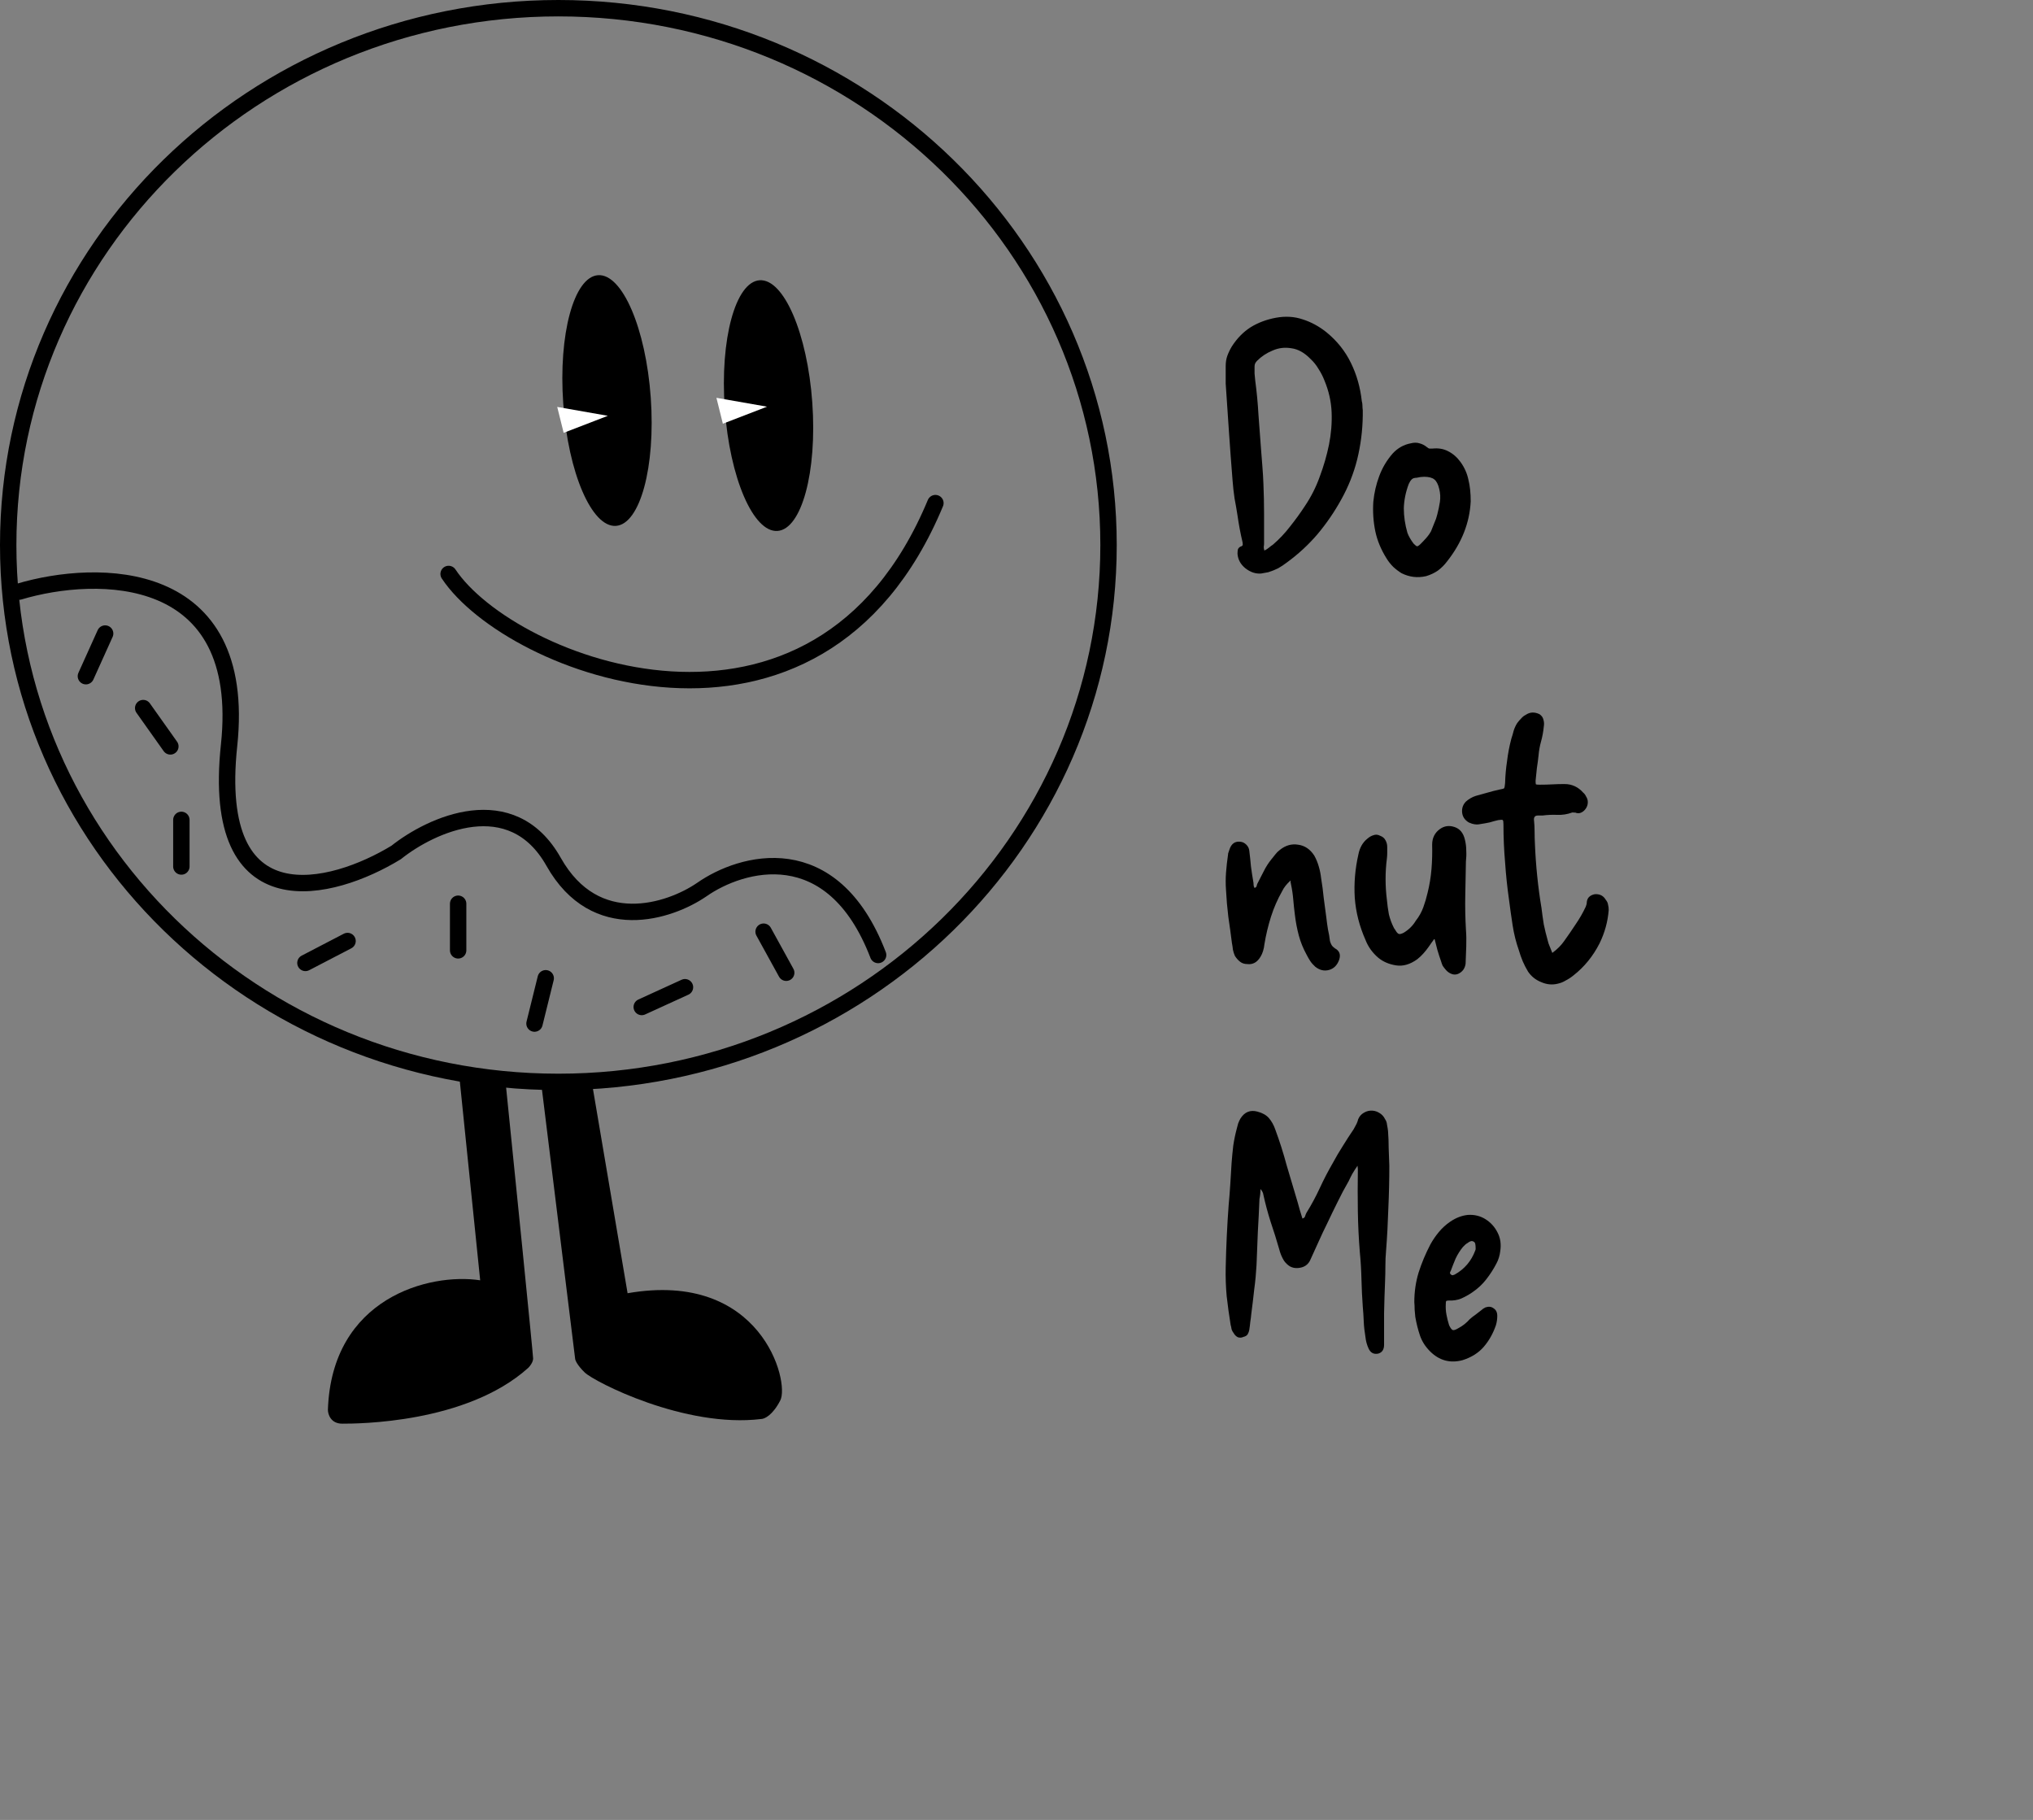 <svg width="124" height="111" viewBox="0 0 124 111" fill="none" xmlns="http://www.w3.org/2000/svg">
<rect x="0" y="0" width="124" height="111" fill="#808080" stroke="none"/>
<path d="M67.614 33.243C67.614 51.315 52.602 65.986 34.057 65.986C15.512 65.986 0.5 51.315 0.5 33.243C0.5 15.171 15.512 0.5 34.057 0.5C52.602 0.5 67.614 15.171 67.614 33.243Z" stroke="black"/>
<path d="M27.363 35.007C31.113 40.657 49.865 47.97 57.054 30.686" stroke="black" stroke-linecap="round"/>
<path d="M1.164 36.084C5.919 34.663 15.136 34.55 13.972 45.46C12.808 56.371 20.279 54.363 24.16 51.995C26.295 50.29 31.204 48.017 33.766 52.563C36.328 57.109 40.849 55.594 42.79 54.268C45.215 52.563 50.765 50.972 53.56 58.246" stroke="black" stroke-linecap="round"/>
<path d="M46.575 56.825L47.954 59.329" stroke="black" stroke-linecap="round"/>
<path d="M41.779 60.212L39.142 61.418" stroke="black" stroke-linecap="round"/>
<path d="M33.285 59.666L32.601 62.429" stroke="black" stroke-linecap="round"/>
<path d="M11.062 50.006V52.849" stroke="black" stroke-linecap="round"/>
<path d="M8.733 43.187L10.391 45.524" stroke="black" stroke-linecap="round"/>
<path d="M6.413 38.641L5.239 41.242" stroke="black" stroke-linecap="round"/>
<path d="M21.198 57.394L18.629 58.73" stroke="black" stroke-linecap="round"/>
<path d="M27.944 55.12V57.963" stroke="black" stroke-linecap="round"/>
<ellipse cx="2.674" cy="7.668" rx="2.674" ry="7.668" transform="matrix(0.998 -0.068 0.071 0.997 33.81 16.966)" fill="black"/>
<ellipse cx="2.674" cy="7.668" rx="2.674" ry="7.668" transform="matrix(0.998 -0.068 0.071 0.997 43.663 17.275)" fill="black"/>
<path d="M37.074 25.361L33.987 24.819L34.38 26.399L37.074 25.361Z" fill="white"/>
<path d="M46.784 24.804L43.697 24.263L44.09 25.843L46.784 24.804Z" fill="white"/>
<path d="M35.077 82.854L33 66H36.096L38.279 78.876C46.43 77.456 48.176 84.275 47.594 85.411C47.128 86.32 46.624 86.547 46.43 86.547C41.772 87.116 36.242 84.275 35.66 83.706C35.194 83.252 35.077 82.949 35.077 82.854Z" fill="black"/>
<path d="M29.288 78.088L28 65.5L30.836 66C31.322 70.735 32.517 82.627 32.517 82.854C32.517 83.081 32.323 83.327 32.226 83.422C28.442 86.832 21.747 86.832 20.873 86.832C20.175 86.832 20 86.263 20 85.979C20.233 79.16 26.183 77.615 29.288 78.088Z" fill="black"/>
<path d="M83.12 25.36C83.107 26.267 82.993 27.153 82.78 28.02C82.567 28.873 82.24 29.693 81.8 30.48C81.387 31.227 80.907 31.927 80.36 32.58C79.813 33.22 79.193 33.793 78.5 34.3C78.327 34.433 78.147 34.553 77.96 34.66C77.773 34.753 77.573 34.833 77.36 34.9C77.293 34.913 77.22 34.927 77.14 34.94C77.06 34.953 76.987 34.967 76.92 34.98C76.587 35.007 76.267 34.9 75.96 34.66C75.667 34.42 75.507 34.127 75.48 33.78C75.48 33.687 75.487 33.6 75.5 33.52C75.527 33.44 75.58 33.38 75.66 33.34C75.753 33.313 75.8 33.273 75.8 33.22C75.8 33.153 75.793 33.093 75.78 33.04C75.66 32.533 75.56 32 75.48 31.44C75.427 31.093 75.367 30.747 75.3 30.4C75.247 30.04 75.207 29.68 75.18 29.32C75.1 28.333 75.027 27.347 74.96 26.36C74.893 25.373 74.827 24.387 74.76 23.4V22.32C74.76 22.093 74.793 21.887 74.86 21.7C74.927 21.513 75.02 21.32 75.14 21.12C75.46 20.627 75.84 20.24 76.28 19.96C76.733 19.68 77.247 19.487 77.82 19.38C78.407 19.273 78.953 19.307 79.46 19.48C79.967 19.64 80.447 19.9 80.9 20.26C81.553 20.793 82.053 21.42 82.4 22.14C82.747 22.847 82.967 23.62 83.06 24.46C83.087 24.553 83.1 24.647 83.1 24.74C83.1 24.82 83.107 24.913 83.12 25.02V25.36ZM77.12 33.58C77.227 33.527 77.32 33.467 77.4 33.4C77.48 33.333 77.56 33.273 77.64 33.22C78.027 32.887 78.373 32.52 78.68 32.12C79 31.72 79.3 31.307 79.58 30.88C79.967 30.307 80.273 29.7 80.5 29.06C80.74 28.42 80.927 27.773 81.06 27.12C81.193 26.453 81.247 25.793 81.22 25.14C81.193 24.487 81.047 23.84 80.78 23.2C80.687 22.96 80.567 22.727 80.42 22.5C80.287 22.273 80.127 22.073 79.94 21.9C79.567 21.513 79.173 21.293 78.76 21.24C78.36 21.173 77.98 21.22 77.62 21.38C77.26 21.527 76.947 21.733 76.68 22C76.627 22.053 76.587 22.107 76.56 22.16C76.533 22.213 76.52 22.28 76.52 22.36C76.52 22.493 76.52 22.633 76.52 22.78C76.533 22.913 76.547 23.053 76.56 23.2C76.653 23.893 76.72 24.6 76.76 25.32C76.813 26.04 76.867 26.753 76.92 27.46C76.947 27.793 76.973 28.133 77 28.48C77.027 28.813 77.047 29.153 77.06 29.5C77.087 30.113 77.1 30.72 77.1 31.32C77.1 31.92 77.1 32.533 77.1 33.16C77.1 33.213 77.093 33.28 77.08 33.36C77.08 33.427 77.093 33.5 77.12 33.58ZM89.704 30.58C89.638 31.887 89.158 33.107 88.264 34.24C88.104 34.453 87.918 34.64 87.704 34.8C87.491 34.947 87.251 35.06 86.984 35.14C86.464 35.26 85.964 35.2 85.484 34.96C85.311 34.853 85.144 34.727 84.984 34.58C84.824 34.42 84.691 34.253 84.584 34.08C84.238 33.533 84.004 32.973 83.884 32.4C83.764 31.813 83.724 31.213 83.764 30.6C83.818 30.053 83.938 29.533 84.124 29.04C84.311 28.533 84.584 28.073 84.944 27.66C85.251 27.327 85.618 27.12 86.044 27.04C86.244 26.987 86.424 26.987 86.584 27.04C86.744 27.08 86.898 27.16 87.044 27.28C87.084 27.32 87.131 27.347 87.184 27.36C87.238 27.36 87.298 27.36 87.364 27.36C87.724 27.32 88.044 27.373 88.324 27.52C88.618 27.667 88.871 27.887 89.084 28.18C89.324 28.513 89.484 28.873 89.564 29.26C89.658 29.633 89.704 30.073 89.704 30.58ZM86.864 29.08C86.718 29.08 86.564 29.1 86.404 29.14C86.271 29.14 86.171 29.173 86.104 29.24C86.038 29.307 85.978 29.4 85.924 29.52C85.738 30.013 85.638 30.507 85.624 31C85.624 31.493 85.698 31.993 85.844 32.5C85.924 32.713 86.051 32.933 86.224 33.16C86.318 33.253 86.384 33.307 86.424 33.32C86.478 33.32 86.551 33.273 86.644 33.18C86.764 33.06 86.878 32.94 86.984 32.82C87.104 32.687 87.204 32.547 87.284 32.4C87.351 32.24 87.418 32.073 87.484 31.9C87.564 31.727 87.624 31.553 87.664 31.38C87.731 31.127 87.784 30.873 87.824 30.62C87.864 30.353 87.851 30.087 87.784 29.82C87.718 29.54 87.618 29.347 87.484 29.24C87.351 29.133 87.144 29.08 86.864 29.08ZM78.72 53.7C78.48 53.913 78.307 54.133 78.2 54.36C77.92 54.853 77.693 55.373 77.52 55.92C77.347 56.467 77.213 57.027 77.12 57.6C77.107 57.733 77.08 57.867 77.04 58C77 58.133 76.947 58.253 76.88 58.36C76.68 58.693 76.413 58.84 76.08 58.8C75.907 58.8 75.76 58.753 75.64 58.66C75.52 58.567 75.413 58.447 75.32 58.3C75.267 58.18 75.227 58.053 75.2 57.92C75.187 57.787 75.167 57.653 75.14 57.52C75.073 56.987 75 56.453 74.92 55.92C74.853 55.373 74.807 54.833 74.78 54.3C74.753 53.94 74.753 53.58 74.78 53.22C74.807 52.86 74.847 52.5 74.9 52.14C74.9 52.073 74.913 52.013 74.94 51.96C74.967 51.893 74.987 51.833 75 51.78C75.12 51.447 75.34 51.3 75.66 51.34C75.793 51.353 75.913 51.413 76.02 51.52C76.127 51.627 76.187 51.753 76.2 51.9C76.24 52.22 76.273 52.533 76.3 52.84C76.34 53.147 76.387 53.453 76.44 53.76C76.453 53.813 76.46 53.88 76.46 53.96C76.46 54.027 76.48 54.093 76.52 54.16C76.587 54.133 76.627 54.1 76.64 54.06C76.653 54.007 76.667 53.96 76.68 53.92C76.813 53.653 76.947 53.393 77.08 53.14C77.213 52.873 77.367 52.633 77.54 52.42C77.62 52.313 77.7 52.213 77.78 52.12C77.86 52.013 77.953 51.92 78.06 51.84C78.407 51.56 78.78 51.453 79.18 51.52C79.58 51.573 79.907 51.793 80.16 52.18C80.28 52.393 80.373 52.62 80.44 52.86C80.507 53.087 80.553 53.32 80.58 53.56C80.647 53.96 80.7 54.367 80.74 54.78C80.793 55.18 80.847 55.58 80.9 55.98C80.927 56.22 80.96 56.46 81 56.7C81.053 56.927 81.093 57.16 81.12 57.4C81.147 57.493 81.18 57.573 81.22 57.64C81.26 57.707 81.327 57.773 81.42 57.84C81.7 57.987 81.787 58.22 81.68 58.54C81.56 58.873 81.353 59.08 81.06 59.16C80.767 59.24 80.487 59.173 80.22 58.96C80.1 58.853 80 58.74 79.92 58.62C79.84 58.5 79.767 58.373 79.7 58.24C79.487 57.853 79.327 57.46 79.22 57.06C79.113 56.66 79.033 56.24 78.98 55.8C78.94 55.493 78.907 55.18 78.88 54.86C78.853 54.54 78.807 54.227 78.74 53.92C78.74 53.893 78.733 53.867 78.72 53.84C78.72 53.8 78.72 53.753 78.72 53.7ZM87.492 57.24C87.438 57.333 87.378 57.42 87.312 57.5C87.258 57.58 87.198 57.667 87.132 57.76C87.038 57.893 86.932 58.027 86.812 58.16C86.705 58.28 86.585 58.393 86.452 58.5C86.012 58.82 85.578 58.947 85.152 58.88C84.725 58.813 84.365 58.66 84.072 58.42C83.712 58.113 83.452 57.753 83.292 57.34C82.918 56.5 82.698 55.64 82.632 54.76C82.578 53.88 82.652 53 82.852 52.12C82.932 51.707 83.112 51.387 83.392 51.16C83.512 51.053 83.638 50.98 83.772 50.94C83.905 50.887 84.045 50.9 84.192 50.98C84.338 51.033 84.445 51.127 84.512 51.26C84.578 51.38 84.612 51.513 84.612 51.66C84.612 51.78 84.612 51.9 84.612 52.02C84.612 52.14 84.605 52.253 84.592 52.36C84.538 52.773 84.512 53.193 84.512 53.62C84.512 54.033 84.538 54.453 84.592 54.88C84.618 55.173 84.658 55.467 84.712 55.76C84.778 56.04 84.878 56.313 85.012 56.58C85.038 56.633 85.065 56.673 85.092 56.7C85.172 56.847 85.245 56.933 85.312 56.96C85.378 56.987 85.485 56.96 85.632 56.88C85.938 56.693 86.178 56.453 86.352 56.16C86.552 55.907 86.705 55.633 86.812 55.34C86.918 55.047 87.005 54.753 87.072 54.46C87.192 53.98 87.272 53.493 87.312 53C87.352 52.507 87.365 52.013 87.352 51.52C87.352 51.107 87.512 50.787 87.832 50.56C88.098 50.373 88.392 50.333 88.712 50.44C89.045 50.547 89.258 50.807 89.352 51.22C89.405 51.433 89.432 51.653 89.432 51.88C89.445 52.093 89.438 52.313 89.412 52.54C89.398 53.233 89.385 53.927 89.372 54.62C89.358 55.3 89.372 55.987 89.412 56.68C89.438 57.013 89.445 57.36 89.432 57.72C89.418 58.08 89.405 58.433 89.392 58.78C89.352 59.073 89.198 59.28 88.932 59.4C88.798 59.453 88.665 59.453 88.532 59.4C88.398 59.347 88.285 59.267 88.192 59.16C88.112 59.067 88.045 58.98 87.992 58.9C87.952 58.807 87.918 58.713 87.892 58.62C87.812 58.393 87.738 58.167 87.672 57.94C87.618 57.713 87.558 57.48 87.492 57.24ZM94.681 58.12C94.987 57.893 95.227 57.653 95.401 57.4C95.641 57.067 95.874 56.727 96.101 56.38C96.341 56.033 96.547 55.673 96.721 55.3C96.734 55.247 96.747 55.207 96.761 55.18C96.774 55.14 96.781 55.1 96.781 55.06C96.794 54.78 96.954 54.607 97.261 54.54C97.567 54.513 97.794 54.627 97.941 54.88C98.021 54.973 98.067 55.073 98.081 55.18C98.107 55.273 98.121 55.38 98.121 55.5C98.067 56.207 97.881 56.887 97.561 57.54C97.161 58.327 96.627 58.98 95.961 59.5C95.814 59.62 95.661 59.72 95.501 59.8C95.354 59.893 95.187 59.96 95.001 60C94.667 60.08 94.334 60.047 94.001 59.9C93.667 59.767 93.401 59.553 93.201 59.26C93.081 59.06 92.974 58.853 92.881 58.64C92.787 58.413 92.707 58.187 92.641 57.96C92.467 57.467 92.341 56.96 92.261 56.44C92.181 55.92 92.107 55.4 92.041 54.88C91.934 54.133 91.854 53.373 91.801 52.6C91.734 51.827 91.701 51.053 91.701 50.28C91.701 50.133 91.687 50.047 91.661 50.02C91.634 49.993 91.541 49.993 91.381 50.02C91.207 50.06 91.034 50.107 90.861 50.16C90.674 50.2 90.487 50.233 90.301 50.26C90.074 50.313 89.834 50.28 89.581 50.16C89.341 50.013 89.207 49.813 89.181 49.56C89.154 49.293 89.234 49.067 89.421 48.88C89.607 48.72 89.807 48.607 90.021 48.54C90.261 48.473 90.501 48.407 90.741 48.34C90.967 48.273 91.201 48.213 91.441 48.16C91.601 48.133 91.701 48.107 91.741 48.08C91.767 48.04 91.787 47.933 91.801 47.76C91.814 47.307 91.854 46.86 91.921 46.42C91.974 45.967 92.061 45.513 92.181 45.06C92.234 44.9 92.281 44.74 92.321 44.58C92.374 44.407 92.447 44.247 92.541 44.1C92.621 43.993 92.701 43.9 92.781 43.82C92.861 43.727 92.954 43.653 93.061 43.6C93.314 43.427 93.594 43.413 93.901 43.56C94.034 43.653 94.114 43.767 94.141 43.9C94.181 44.033 94.187 44.173 94.161 44.32C94.134 44.613 94.081 44.907 94.001 45.2C93.921 45.48 93.867 45.773 93.841 46.08C93.814 46.333 93.781 46.587 93.741 46.84C93.714 47.093 93.687 47.353 93.661 47.62C93.661 47.74 93.667 47.813 93.681 47.84C93.707 47.853 93.787 47.86 93.921 47.86C94.187 47.86 94.441 47.853 94.681 47.84C94.921 47.827 95.167 47.82 95.421 47.82C95.874 47.82 96.254 47.993 96.561 48.34C96.641 48.407 96.701 48.487 96.741 48.58C96.794 48.66 96.827 48.747 96.841 48.84C96.867 49.067 96.794 49.267 96.621 49.44C96.447 49.6 96.267 49.64 96.081 49.56C96.054 49.56 96.021 49.56 95.981 49.56C95.954 49.547 95.921 49.547 95.881 49.56C95.587 49.667 95.287 49.713 94.981 49.7C94.687 49.687 94.387 49.7 94.081 49.74H93.801C93.641 49.74 93.561 49.82 93.561 49.98C93.587 50.233 93.601 50.487 93.601 50.74C93.601 50.98 93.607 51.227 93.621 51.48C93.647 52.133 93.694 52.787 93.761 53.44C93.827 54.093 93.914 54.74 94.021 55.38C94.061 55.713 94.107 56.047 94.161 56.38C94.227 56.7 94.307 57.027 94.401 57.36C94.427 57.48 94.467 57.6 94.521 57.72C94.574 57.84 94.627 57.973 94.681 58.12ZM82.8 71.1C82.68 71.273 82.573 71.44 82.48 71.6C82.4 71.747 82.327 71.893 82.26 72.04C82.02 72.453 81.793 72.88 81.58 73.32C81.367 73.747 81.153 74.187 80.94 74.64C80.767 74.987 80.6 75.34 80.44 75.7C80.28 76.06 80.113 76.427 79.94 76.8C79.807 77.133 79.547 77.313 79.16 77.34C78.987 77.353 78.827 77.32 78.68 77.24C78.547 77.16 78.427 77.047 78.32 76.9C78.187 76.687 78.087 76.447 78.02 76.18C77.86 75.62 77.687 75.067 77.5 74.52C77.327 73.973 77.18 73.427 77.06 72.88C77.047 72.76 76.987 72.64 76.88 72.52C76.88 72.733 76.86 72.933 76.82 73.12C76.793 73.787 76.76 74.46 76.72 75.14C76.693 75.82 76.667 76.493 76.64 77.16C76.613 77.653 76.567 78.147 76.5 78.64C76.447 79.133 76.387 79.633 76.32 80.14C76.307 80.3 76.287 80.46 76.26 80.62C76.247 80.767 76.227 80.927 76.2 81.1C76.187 81.193 76.153 81.287 76.1 81.38C76.047 81.46 75.96 81.513 75.84 81.54C75.733 81.593 75.62 81.6 75.5 81.56C75.393 81.507 75.307 81.42 75.24 81.3C75.187 81.233 75.147 81.16 75.12 81.08C75.107 80.987 75.087 80.893 75.06 80.8C74.967 80.227 74.887 79.647 74.82 79.06C74.767 78.473 74.747 77.893 74.76 77.32C74.787 76.027 74.847 74.753 74.94 73.5C74.98 73.073 75.013 72.647 75.04 72.22C75.067 71.793 75.093 71.36 75.12 70.92C75.147 70.573 75.18 70.227 75.22 69.88C75.273 69.52 75.347 69.167 75.44 68.82C75.467 68.713 75.493 68.613 75.52 68.52C75.56 68.413 75.607 68.313 75.66 68.22C75.913 67.82 76.26 67.68 76.7 67.8C77.007 67.88 77.24 68.013 77.4 68.2C77.56 68.387 77.687 68.613 77.78 68.88C78.047 69.6 78.28 70.333 78.48 71.08C78.693 71.813 78.913 72.553 79.14 73.3C79.18 73.46 79.227 73.627 79.28 73.8C79.333 73.973 79.387 74.147 79.44 74.32C79.533 74.293 79.587 74.247 79.6 74.18C79.627 74.1 79.653 74.033 79.68 73.98C79.987 73.487 80.26 72.98 80.5 72.46C80.74 71.94 81.007 71.427 81.3 70.92C81.487 70.573 81.687 70.233 81.9 69.9C82.113 69.553 82.333 69.213 82.56 68.88C82.6 68.813 82.64 68.74 82.68 68.66C82.733 68.567 82.773 68.48 82.8 68.4C82.84 68.213 82.933 68.06 83.08 67.94C83.24 67.82 83.407 67.753 83.58 67.74C83.767 67.727 83.94 67.767 84.1 67.86C84.273 67.953 84.4 68.087 84.48 68.26C84.547 68.353 84.587 68.467 84.6 68.6C84.627 68.733 84.647 68.86 84.66 68.98C84.687 69.313 84.7 69.66 84.7 70.02C84.713 70.38 84.727 70.74 84.74 71.1C84.74 71.967 84.72 72.833 84.68 73.7C84.653 74.567 84.607 75.433 84.54 76.3C84.513 76.593 84.5 76.9 84.5 77.22C84.5 77.527 84.493 77.84 84.48 78.16C84.453 78.8 84.433 79.447 84.42 80.1C84.42 80.74 84.42 81.38 84.42 82.02C84.42 82.313 84.3 82.493 84.06 82.56C83.793 82.613 83.6 82.513 83.48 82.26C83.373 82.033 83.307 81.787 83.28 81.52C83.227 81.213 83.193 80.907 83.18 80.6C83.167 80.28 83.147 79.973 83.12 79.68C83.08 79.133 83.053 78.58 83.04 78.02C83.027 77.46 82.993 76.907 82.94 76.36C82.873 75.533 82.833 74.707 82.82 73.88C82.807 73.053 82.807 72.227 82.82 71.4C82.82 71.373 82.82 71.34 82.82 71.3C82.82 71.26 82.813 71.193 82.8 71.1ZM86.264 79.42C86.264 78.793 86.351 78.193 86.524 77.62C86.711 77.033 86.951 76.46 87.244 75.9C87.391 75.633 87.564 75.38 87.764 75.14C87.964 74.9 88.191 74.693 88.444 74.52C88.791 74.28 89.151 74.14 89.524 74.1C89.924 74.073 90.284 74.16 90.604 74.36C90.924 74.56 91.171 74.833 91.344 75.18C91.517 75.513 91.571 75.893 91.504 76.32C91.491 76.44 91.464 76.567 91.424 76.7C91.384 76.833 91.331 76.96 91.264 77.08C91.091 77.413 90.884 77.733 90.644 78.04C90.417 78.333 90.137 78.593 89.804 78.82C89.591 78.967 89.364 79.093 89.124 79.2C88.897 79.293 88.651 79.333 88.384 79.32C88.291 79.32 88.231 79.333 88.204 79.36C88.191 79.387 88.184 79.447 88.184 79.54C88.171 79.753 88.184 79.967 88.224 80.18C88.264 80.393 88.317 80.607 88.384 80.82C88.464 80.993 88.537 81.093 88.604 81.12C88.671 81.147 88.791 81.107 88.964 81C89.217 80.867 89.444 80.687 89.644 80.46C89.764 80.353 89.884 80.26 90.004 80.18C90.124 80.087 90.244 79.993 90.364 79.9C90.417 79.847 90.497 79.793 90.604 79.74C90.804 79.673 90.971 79.693 91.104 79.8C91.251 79.893 91.324 80.047 91.324 80.26C91.324 80.353 91.317 80.447 91.304 80.54C91.291 80.633 91.271 80.727 91.244 80.82C91.071 81.327 90.824 81.767 90.504 82.14C90.184 82.513 89.751 82.787 89.204 82.96C88.444 83.16 87.784 82.98 87.224 82.42C86.931 82.127 86.724 81.8 86.604 81.44C86.484 81.08 86.391 80.707 86.324 80.32C86.311 80.173 86.297 80.027 86.284 79.88C86.284 79.72 86.277 79.567 86.264 79.42ZM90.004 76.12C90.004 76.027 89.997 75.947 89.984 75.88C89.971 75.8 89.931 75.747 89.864 75.72C89.771 75.667 89.651 75.7 89.504 75.82C89.451 75.847 89.404 75.88 89.364 75.92C89.324 75.96 89.277 76.007 89.224 76.06C89.051 76.273 88.904 76.507 88.784 76.76C88.677 77.013 88.577 77.267 88.484 77.52C88.417 77.613 88.424 77.687 88.504 77.74C88.531 77.767 88.564 77.78 88.604 77.78C88.657 77.767 88.697 77.753 88.724 77.74C89.324 77.407 89.744 76.913 89.984 76.26C89.997 76.233 90.004 76.207 90.004 76.18C90.004 76.14 90.004 76.12 90.004 76.12Z" fill="black"/>
</svg>
